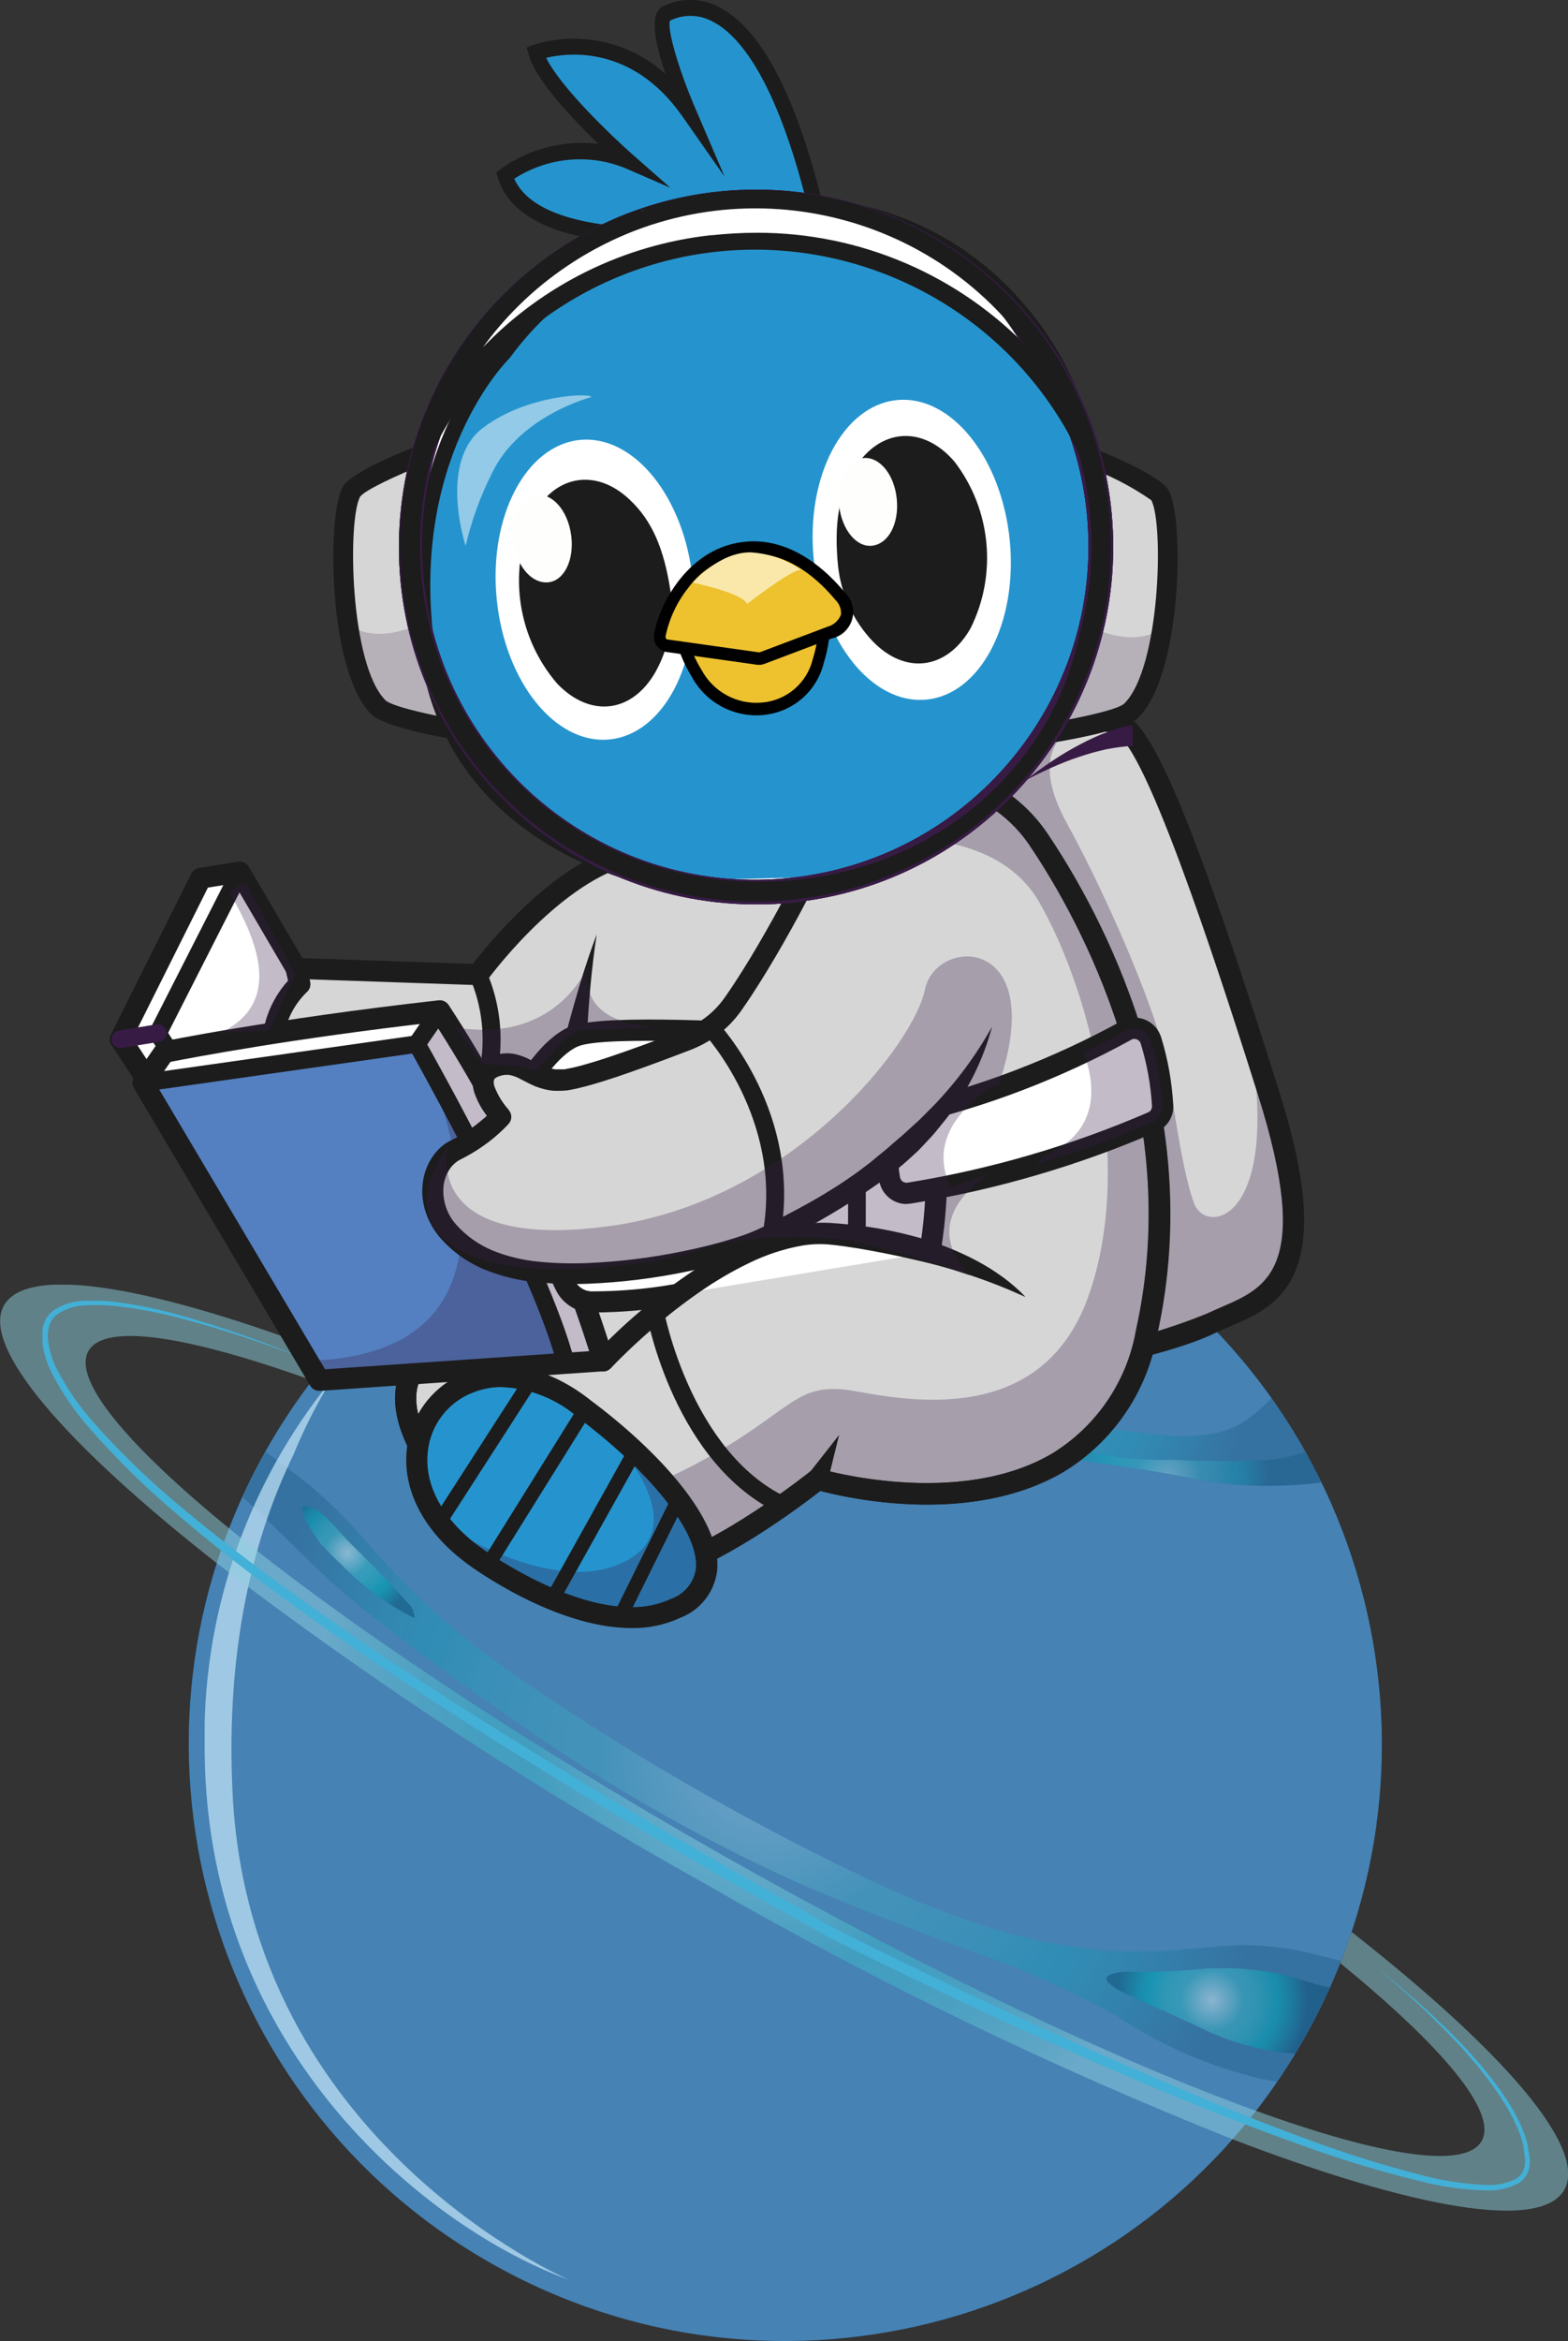 <?xml version="1.0" encoding="UTF-8"?>
<svg id="Capa_1" data-name="Capa 1" xmlns="http://www.w3.org/2000/svg" xmlns:xlink="http://www.w3.org/1999/xlink" viewBox="0 0 105.5 157.41">
  <rect x="0" y="0" width="105.5" height="157.41" fill="#333333" stroke="none"/>
  <defs>
    <style>
      .cls-1 {
        clip-path: url(#clippath);
      }

      .cls-2 {
        fill: none;
      }

      .cls-2, .cls-3, .cls-4, .cls-5, .cls-6, .cls-7, .cls-8, .cls-9, .cls-10, .cls-11, .cls-12, .cls-13, .cls-14, .cls-15, .cls-16, .cls-17, .cls-18, .cls-19, .cls-20, .cls-21, .cls-22, .cls-23, .cls-24, .cls-25 {
        stroke-width: 0px;
      }

      .cls-26 {
        clip-path: url(#clippath-1);
      }

      .cls-27 {
        clip-path: url(#clippath-4);
      }

      .cls-28 {
        clip-path: url(#clippath-3);
      }

      .cls-29 {
        clip-path: url(#clippath-2);
      }

      .cls-30 {
        clip-path: url(#clippath-7);
      }

      .cls-31 {
        clip-path: url(#clippath-8);
      }

      .cls-32 {
        clip-path: url(#clippath-6);
      }

      .cls-33 {
        clip-path: url(#clippath-5);
      }

      .cls-34 {
        clip-path: url(#clippath-9);
      }

      .cls-35 {
        clip-path: url(#clippath-20);
      }

      .cls-36 {
        clip-path: url(#clippath-21);
      }

      .cls-37 {
        clip-path: url(#clippath-24);
      }

      .cls-38 {
        clip-path: url(#clippath-23);
      }

      .cls-39 {
        clip-path: url(#clippath-22);
      }

      .cls-40 {
        clip-path: url(#clippath-25);
      }

      .cls-41 {
        clip-path: url(#clippath-27);
      }

      .cls-42 {
        clip-path: url(#clippath-28);
      }

      .cls-43 {
        clip-path: url(#clippath-26);
      }

      .cls-44 {
        clip-path: url(#clippath-29);
      }

      .cls-45 {
        clip-path: url(#clippath-34);
      }

      .cls-46 {
        clip-path: url(#clippath-33);
      }

      .cls-47 {
        clip-path: url(#clippath-32);
      }

      .cls-48 {
        clip-path: url(#clippath-30);
      }

      .cls-49 {
        clip-path: url(#clippath-31);
      }

      .cls-50 {
        clip-path: url(#clippath-14);
      }

      .cls-51 {
        clip-path: url(#clippath-13);
      }

      .cls-52 {
        clip-path: url(#clippath-12);
      }

      .cls-53 {
        clip-path: url(#clippath-10);
      }

      .cls-54 {
        clip-path: url(#clippath-15);
      }

      .cls-55 {
        clip-path: url(#clippath-17);
      }

      .cls-56 {
        clip-path: url(#clippath-16);
      }

      .cls-57 {
        clip-path: url(#clippath-19);
      }

      .cls-58 {
        clip-path: url(#clippath-11);
      }

      .cls-59 {
        clip-path: url(#clippath-18);
      }

      .cls-3 {
        fill: url(#Degradado_sin_nombre_2);
      }

      .cls-4 {
        fill: url(#Degradado_sin_nombre_8);
      }

      .cls-5 {
        fill: url(#Degradado_sin_nombre_9);
      }

      .cls-60 {
        opacity: .2;
      }

      .cls-61 {
        opacity: .3;
      }

      .cls-62 {
        opacity: .5;
      }

      .cls-63 {
        opacity: .7;
      }

      .cls-7 {
        fill: url(#Degradado_sin_nombre_8-6);
      }

      .cls-8 {
        fill: url(#Degradado_sin_nombre_8-5);
      }

      .cls-9 {
        fill: url(#Degradado_sin_nombre_8-4);
      }

      .cls-10 {
        fill: url(#Degradado_sin_nombre_8-3);
      }

      .cls-11 {
        fill: url(#Degradado_sin_nombre_8-2);
      }

      .cls-12 {
        fill: url(#Degradado_sin_nombre_8-7);
      }

      .cls-13 {
        fill: #f9e8aa;
      }

      .cls-14 {
        fill: #4682b4;
      }

      .cls-15 {
        fill: #2594ce;
      }

      .cls-16 {
        fill: #5480c1;
      }

      .cls-17 {
        fill: #43b0d7;
      }

      .cls-18 {
        fill: #371b45;
      }

      .cls-19 {
        fill: #1c1c1c;
      }

      .cls-20 {
        fill: #c3e6f8;
      }

      .cls-21 {
        fill: #d7d8d8;
      }

      .cls-22 {
        fill: #d6d6d6;
      }

      .cls-23 {
        fill: #fff;
      }

      .cls-24 {
        fill: #eec12f;
      }

      .cls-25 {
        fill: #fefefc;
      }
    </style>
    <clipPath id="clippath">
      <rect class="cls-2" width="105.5" height="157.41"/>
    </clipPath>
    <clipPath id="clippath-1">
      <path class="cls-2" d="M17.92,97.49c-10.91,19.28-4.12,43.76,15.16,54.67,19.28,10.91,43.76,4.12,54.67-15.16,10.91-19.28,4.12-43.76-15.16-54.67-6.01-3.4-12.8-5.19-19.71-5.2-14.47-.01-27.83,7.77-34.96,20.36"/>
    </clipPath>
    <radialGradient id="Degradado_sin_nombre_2" data-name="Degradado sin nombre 2" cx="-244.18" cy="517.77" fx="-244.18" fy="517.77" r=".5" gradientTransform="translate(29883.93 63371.93) scale(122.17 -122.16)" gradientUnits="userSpaceOnUse">
      <stop offset="0" stop-color="#e3f3fc"/>
      <stop offset=".28" stop-color="#3db8c9"/>
      <stop offset=".36" stop-color="#36b1c5"/>
      <stop offset=".46" stop-color="#229eba"/>
      <stop offset=".58" stop-color="#0180aa"/>
      <stop offset=".6" stop-color="#017da8"/>
      <stop offset=".73" stop-color="#096792"/>
      <stop offset=".87" stop-color="#0d4d76"/>
      <stop offset="1" stop-color="#0d4d76"/>
    </radialGradient>
    <clipPath id="clippath-2">
      <rect class="cls-2" width="105.5" height="157.41"/>
    </clipPath>
    <clipPath id="clippath-3">
      <rect class="cls-2" x="34.14" y="79.09" width="54.77" height="20.84"/>
    </clipPath>
    <clipPath id="clippath-4">
      <path class="cls-2" d="M43.35,87.86c2.64,1.91,5.48,3.53,8.47,4.82,3.05,1.44,6.21,2.6,9.47,3.47,5.88,1.51,12,1.99,17.96,3.08,3.17.72,6.43.87,9.65.45-.96-1.98-2.08-3.88-3.36-5.67-.61.66-1.3,1.24-2.06,1.72-2.54,1.43-5.94.62-8.68.38-3.59-.19-7.17-.6-10.71-1.25-3.49-.83-6.84-2.19-9.91-4.05-1.76-1.03-13.95-7.56-13.73-11.71-2.18.71-4.3,1.6-6.33,2.67,3.54.73,6.51,4.02,9.21,6.1"/>
    </clipPath>
    <radialGradient id="Degradado_sin_nombre_8" data-name="Degradado sin nombre 8" cx="-245.38" cy="514.48" fx="-245.38" fy="514.48" r=".45" gradientTransform="translate(14315.13 29965.88) scale(58.09 -58.07)" gradientUnits="userSpaceOnUse">
      <stop offset="0" stop-color="#e3f3fc"/>
      <stop offset=".28" stop-color="#3db8c9"/>
      <stop offset=".36" stop-color="#35b6c7"/>
      <stop offset=".46" stop-color="#22b0c1"/>
      <stop offset=".58" stop-color="#00a7b9"/>
      <stop offset=".6" stop-color="#00a6b8"/>
      <stop offset=".68" stop-color="#0390a7"/>
      <stop offset=".84" stop-color="#0e577e"/>
      <stop offset=".87" stop-color="#0d4d76"/>
      <stop offset="1" stop-color="#0d4d76"/>
    </radialGradient>
    <clipPath id="clippath-5">
      <rect class="cls-2" x="34.14" y="80.72" width="12.63" height="9.39"/>
    </clipPath>
    <clipPath id="clippath-6">
      <path class="cls-2" d="M45.15,88.69c-1.96-1.85-3.35-4.24-5.58-5.8-1.08-.76-2.19-1.44-3.29-2.17-.72.33-1.45.67-2.15,1.04,3.54.73,6.51,4.02,9.21,6.1,1.09.83,2.23,1.58,3.42,2.25-.56-.46-1.1-.93-1.62-1.42"/>
    </clipPath>
    <radialGradient id="Degradado_sin_nombre_8-2" data-name="Degradado sin nombre 8" cx="-251.61" cy="497.39" fx="-251.61" fy="497.39" r=".48" gradientTransform="translate(3970.79 7853.72) scale(15.62 -15.62)" xlink:href="#Degradado_sin_nombre_8"/>
    <clipPath id="clippath-7">
      <rect class="cls-2" x="68.84" y="97.45" width="20.07" height="2.49"/>
    </clipPath>
    <clipPath id="clippath-8">
      <path class="cls-2" d="M87.83,97.63c-.89.31-1.83.49-2.77.54-2.08.1-4.17.09-6.25-.02-1.16.03-2.33-.02-3.48-.14-1.44-.32-2.91-.5-4.39-.56-.7.02-1.4.1-2.09.18,3.47.54,6.97.96,10.42,1.59,3.17.72,6.43.87,9.65.45-.34-.69-.7-1.37-1.08-2.04"/>
    </clipPath>
    <radialGradient id="Degradado_sin_nombre_8-3" data-name="Degradado sin nombre 8" cx="-250.15" cy="501.4" fx="-250.15" fy="501.4" r=".42" gradientTransform="translate(4793.65 9550.22) scale(18.85 -18.85)" xlink:href="#Degradado_sin_nombre_8"/>
    <clipPath id="clippath-9">
      <rect class="cls-2" x="34.42" y="85.5" width="10.35" height="6.89"/>
    </clipPath>
    <clipPath id="clippath-10">
      <path class="cls-2" d="M34.66,85.54c-.52-.25-.05.72.08.95.33.59.7,1.15,1.12,1.67.6.78,1.26,1.51,1.99,2.18,1.07.74,2.28,1.25,3.55,1.49,1.08.38,2.22.56,3.36.52-.19-.18-.39-.35-.59-.52-3.4-1.64-6.11-4.65-9.52-6.3"/>
    </clipPath>
    <radialGradient id="Degradado_sin_nombre_8-4" data-name="Degradado sin nombre 8" cx="-253.48" cy="492.26" fx="-253.48" fy="492.26" r=".48" gradientTransform="translate(3285.5 6392.81) scale(12.81 -12.81)" xlink:href="#Degradado_sin_nombre_8"/>
    <clipPath id="clippath-11">
      <rect class="cls-2" x="16.31" y="97.6" width="73.93" height="42.37"/>
    </clipPath>
    <clipPath id="clippath-12">
      <path class="cls-2" d="M24.15,107.97c3.18,2.54,6.46,4.93,9.8,7.24,6.21,4.46,12.85,8.28,19.82,11.43,3.76,1.63,7.59,3.06,11.42,4.51,3.47,1.17,6.82,2.66,10.02,4.45,2.98,1.98,6.29,3.4,9.78,4.21.32.06.63.11.95.16.64-.94,1.25-1.91,1.82-2.92.95-1.67,1.78-3.41,2.48-5.21-.48-.12-.97-.23-1.45-.35-1.84-.5-3.75-.74-5.66-.69-1.8.09-3.58.33-5.38.4-7.6.3-14.56-2.47-21.26-5.77-7.92-3.88-15.52-8.37-22.74-13.43-3.2-2.27-6.12-4.91-8.69-7.87-1.29-1.55-2.72-2.99-4.26-4.29-.96-.76-1.96-1.48-2.92-2.23-.57,1.01-1.08,2.03-1.55,3.06,2.67,2.38,5.02,5.05,7.84,7.3"/>
    </clipPath>
    <radialGradient id="Degradado_sin_nombre_8-5" data-name="Degradado sin nombre 8" cx="-244.65" cy="516.48" fx="-244.65" fy="516.48" r=".47" gradientTransform="translate(20891.98 44126.31) scale(85.18 -85.21)" xlink:href="#Degradado_sin_nombre_8"/>
    <clipPath id="clippath-13">
      <rect class="cls-2" x="20.32" y="101.26" width="7.59" height="7.56"/>
    </clipPath>
    <clipPath id="clippath-14">
      <path class="cls-2" d="M20.63,101.27c-1.01-.18.83,2.4.9,2.48.47.51.95,1,1.46,1.47,1.43,1.47,3.1,2.69,4.93,3.6-.04-.26-.12-.52-.23-.76-1.36-1.56-2.83-3.02-4.31-4.49-.7-.7-1.73-2.13-2.75-2.31"/>
    </clipPath>
    <radialGradient id="Degradado_sin_nombre_8-6" data-name="Degradado sin nombre 8" cx="-255.15" cy="487.67" fx="-255.15" fy="487.67" r=".5" gradientTransform="translate(2838.33 5483.32) scale(11.03 -11.03)" xlink:href="#Degradado_sin_nombre_8"/>
    <clipPath id="clippath-15">
      <rect class="cls-2" x="74.44" y="132.34" width="15.04" height="5.74"/>
    </clipPath>
    <clipPath id="clippath-16">
      <path class="cls-2" d="M80.91,132.39c-1.67.16-3.36.22-5.04.19-.35-.01-2.05.13-1.2.82.34.27.71.49,1.11.67,1.78.84,3.58,1.58,5.35,2.45,1.89.88,3.93,1.41,6.02,1.56.21-.34.41-.68.61-1.03.63-1.12,1.2-2.26,1.71-3.41-.92-.17-1.82-.54-2.74-.76-1.9-.47-3.87-.64-5.83-.5"/>
    </clipPath>
    <radialGradient id="Degradado_sin_nombre_8-7" data-name="Degradado sin nombre 8" cx="-251.15" cy="498.64" fx="-251.15" fy="498.64" r=".45" gradientTransform="translate(4226.15 8362.25) scale(16.5 -16.5)" xlink:href="#Degradado_sin_nombre_8"/>
    <clipPath id="clippath-17">
      <rect class="cls-2" x="13.77" y="92.87" width="24.53" height="60.43"/>
    </clipPath>
    <clipPath id="clippath-18">
      <rect class="cls-2" y="86.38" width="105.5" height="62.27"/>
    </clipPath>
    <clipPath id="clippath-19">
      <path class="cls-2" d="M90.93,129.93c-.23.7-.48,1.39-.75,2.07,6.91,5.65,10.6,10.04,9.51,11.96s-6.77,1.01-15.18-2.03c-9.4-3.39-22.2-9.44-35.86-17.17-13.7-7.76-25.5-15.66-33.23-21.99-6.89-5.63-10.56-10.01-9.47-11.93s6.71-1.02,15.06,1.98c.45-.59.91-1.16,1.39-1.72-12.09-4.62-20.55-6.11-22.13-3.33s4.09,9.31,14.32,17.34c10.45,7.98,21.46,15.21,32.95,21.61,11.37,6.55,23.2,12.27,35.39,17.12,12.19,4.67,20.74,6.2,22.32,3.4s-4.08-9.31-14.3-17.33"/>
    </clipPath>
    <radialGradient id="Degradado_sin_nombre_9" data-name="Degradado sin nombre 9" cx="-244.14" cy="517.87" fx="-244.14" fy="517.87" r=".47" gradientTransform="translate(30856.98 65450.37) scale(126.17 -126.16)" gradientUnits="userSpaceOnUse">
      <stop offset="0" stop-color="#e3f3fc"/>
      <stop offset=".28" stop-color="#3db8c9"/>
      <stop offset=".33" stop-color="#42baca"/>
      <stop offset=".4" stop-color="#57c0d0"/>
      <stop offset=".48" stop-color="#76c8d6"/>
      <stop offset=".52" stop-color="#8dd0dd"/>
      <stop offset="1" stop-color="#8dd0dd"/>
    </radialGradient>
    <clipPath id="clippath-20">
      <rect class="cls-2" x="2.86" y="87.46" width="100.1" height="59.83"/>
    </clipPath>
    <clipPath id="clippath-21">
      <rect class="cls-2" x="58.76" y="48.42" width="28.25" height="43.08"/>
    </clipPath>
    <clipPath id="clippath-22">
      <rect class="cls-2" x="36.09" y="52.09" width="41.92" height="53.69"/>
    </clipPath>
    <clipPath id="clippath-23">
      <rect class="cls-2" x="20.7" y="68.02" width="19.89" height="24.79"/>
    </clipPath>
    <clipPath id="clippath-24">
      <rect class="cls-2" x="29.57" y="94.93" width="17.97" height="13.83"/>
    </clipPath>
    <clipPath id="clippath-25">
      <rect class="cls-2" x="28.69" y="64.31" width="39.38" height="21.46"/>
    </clipPath>
    <clipPath id="clippath-26">
      <rect class="cls-2" x="69.74" y="69.14" width="8.49" height="9.12"/>
    </clipPath>
    <clipPath id="clippath-27">
      <rect class="cls-2" x="14.79" y="59.43" width="5.08" height="10.04"/>
    </clipPath>
    <clipPath id="clippath-28">
      <rect class="cls-2" x="30.64" y="64.66" width="14" height="7.34"/>
    </clipPath>
    <clipPath id="clippath-29">
      <rect class="cls-2" x="55.57" y="43.7" width="3.11" height="3.63"/>
    </clipPath>
    <clipPath id="clippath-30">
      <rect class="cls-2" x="67.47" y="39.86" width="10.72" height="9.88"/>
    </clipPath>
    <clipPath id="clippath-31">
      <rect class="cls-2" x="23.43" y="39.69" width="10.65" height="9.9"/>
    </clipPath>
    <clipPath id="clippath-32">
      <rect class="cls-2" x="61.21" y="37.07" width="3.36" height="4.06"/>
    </clipPath>
    <clipPath id="clippath-33">
      <rect class="cls-2" x="33.57" y="21.4" width="18.99" height="23.33"/>
    </clipPath>
    <clipPath id="clippath-34">
      <rect class="cls-2" x="30.76" y="26.58" width="9.02" height="10.13"/>
    </clipPath>
  </defs>
  <g class="cls-1">
    <g id="Grupo_1568" data-name="Grupo 1568">
      <g id="Grupo_1477" data-name="Grupo 1477">
        <g class="cls-26">
          <g id="Grupo_1476" data-name="Grupo 1476">
            <rect id="Rectángulo_582" data-name="Rectángulo 582" class="cls-3" x="-7.16" y="59.05" width="120.01" height="122.16" transform="translate(-77.73 106.88) rotate(-60.46)"/>
          </g>
        </g>
      </g>
      <g id="Grupo_1567" data-name="Grupo 1567">
        <g class="cls-29">
          <g id="Grupo_1566" data-name="Grupo 1566">
            <path id="Trazado_1284" data-name="Trazado 1284" class="cls-14" d="M87.76,137.05c-10.92,19.29-35.42,26.06-54.7,15.14-19.29-10.92-26.06-35.42-15.14-54.7,10.92-19.29,35.42-26.06,54.7-15.14,0,0,0,0,0,0,19.28,10.93,26.06,35.41,15.14,54.7"/>
            <g id="Grupo_1482" data-name="Grupo 1482" class="cls-61">
              <g id="Grupo_1481" data-name="Grupo 1481">
                <g class="cls-28">
                  <g id="Grupo_1480" data-name="Grupo 1480">
                    <g id="Grupo_1479" data-name="Grupo 1479">
                      <g class="cls-27">
                        <g id="Grupo_1478" data-name="Grupo 1478">
                          <rect id="Rectángulo_583" data-name="Rectángulo 583" class="cls-4" x="38.83" y="60.62" width="45.38" height="58.07" transform="translate(-46.81 99) rotate(-60.47)"/>
                        </g>
                      </g>
                    </g>
                  </g>
                </g>
              </g>
            </g>
            <g id="Grupo_1487" data-name="Grupo 1487" class="cls-61">
              <g id="Grupo_1486" data-name="Grupo 1486">
                <g class="cls-33">
                  <g id="Grupo_1485" data-name="Grupo 1485">
                    <g id="Grupo_1484" data-name="Grupo 1484">
                      <g class="cls-32">
                        <g id="Grupo_1483" data-name="Grupo 1483">
                          <rect id="Rectángulo_585" data-name="Rectángulo 585" class="cls-11" x="33.25" y="77.61" width="14.4" height="15.62" transform="translate(-53.81 78.51) rotate(-60.47)"/>
                        </g>
                      </g>
                    </g>
                  </g>
                </g>
              </g>
            </g>
            <g id="Grupo_1492" data-name="Grupo 1492" class="cls-61">
              <g id="Grupo_1491" data-name="Grupo 1491">
                <g class="cls-30">
                  <g id="Grupo_1490" data-name="Grupo 1490">
                    <g id="Grupo_1489" data-name="Grupo 1489">
                      <g class="cls-31">
                        <g id="Grupo_1488" data-name="Grupo 1488">
                          <rect id="Rectángulo_587" data-name="Rectángulo 587" class="cls-10" x="72.7" y="89.39" width="12.34" height="18.85" transform="translate(-45.98 118.74) rotate(-60.47)"/>
                        </g>
                      </g>
                    </g>
                  </g>
                </g>
              </g>
            </g>
            <g id="Grupo_1497" data-name="Grupo 1497" class="cls-62">
              <g id="Grupo_1496" data-name="Grupo 1496">
                <g class="cls-34">
                  <g id="Grupo_1495" data-name="Grupo 1495">
                    <g id="Grupo_1494" data-name="Grupo 1494">
                      <g class="cls-53">
                        <g id="Grupo_1493" data-name="Grupo 1493">
                          <rect id="Rectángulo_589" data-name="Rectángulo 589" class="cls-9" x="33.7" y="82.49" width="11.52" height="12.81" transform="translate(-57.33 79.41) rotate(-60.47)"/>
                        </g>
                      </g>
                    </g>
                  </g>
                </g>
              </g>
            </g>
            <g id="Grupo_1502" data-name="Grupo 1502" class="cls-61">
              <g id="Grupo_1501" data-name="Grupo 1501">
                <g class="cls-58">
                  <g id="Grupo_1500" data-name="Grupo 1500">
                    <g id="Grupo_1499" data-name="Grupo 1499">
                      <g class="cls-52">
                        <g id="Grupo_1498" data-name="Grupo 1498">
                          <rect id="Rectángulo_591" data-name="Rectángulo 591" class="cls-8" x="16.62" y="76.19" width="73.3" height="85.21" transform="translate(-76.35 106.57) rotate(-60.46)"/>
                        </g>
                      </g>
                    </g>
                  </g>
                </g>
              </g>
            </g>
            <g id="Grupo_1507" data-name="Grupo 1507" class="cls-62">
              <g id="Grupo_1506" data-name="Grupo 1506">
                <g class="cls-51">
                  <g id="Grupo_1505" data-name="Grupo 1505">
                    <g id="Grupo_1504" data-name="Grupo 1504">
                      <g class="cls-50">
                        <g id="Grupo_1503" data-name="Grupo 1503">
                          <rect id="Rectángulo_593" data-name="Rectángulo 593" class="cls-7" x="18.36" y="99.44" width="10.81" height="11.03" transform="translate(-79.27 73.89) rotate(-60.46)"/>
                        </g>
                      </g>
                    </g>
                  </g>
                </g>
              </g>
            </g>
            <g id="Grupo_1512" data-name="Grupo 1512" class="cls-62">
              <g id="Grupo_1511" data-name="Grupo 1511">
                <g class="cls-54">
                  <g id="Grupo_1510" data-name="Grupo 1510">
                    <g id="Grupo_1509" data-name="Grupo 1509">
                      <g class="cls-56">
                        <g id="Grupo_1508" data-name="Grupo 1508">
                          <rect id="Rectángulo_595" data-name="Rectángulo 595" class="cls-12" x="75.25" y="126.91" width="12.8" height="16.5" transform="translate(-76.19 139.58) rotate(-60.47)"/>
                        </g>
                      </g>
                    </g>
                  </g>
                </g>
              </g>
            </g>
            <g id="Grupo_1515" data-name="Grupo 1515" class="cls-63">
              <g id="Grupo_1514" data-name="Grupo 1514">
                <g class="cls-55">
                  <g id="Grupo_1513" data-name="Grupo 1513">
                    <path id="Trazado_1292" data-name="Trazado 1292" class="cls-20" d="M15.65,120.58c-.5-10.14,1.57-17.57,4.09-22.76,0-.02.01-.03.02-.05.7-1.69,1.53-3.33,2.48-4.9-5.71,7.05-8.72,15.91-8.47,24.98.2,20.37,15.39,32.16,24.53,35.45,0,0-21.5-9.18-22.65-32.72"/>
                  </g>
                </g>
              </g>
            </g>
            <g id="Grupo_1520" data-name="Grupo 1520" class="cls-62">
              <g id="Grupo_1519" data-name="Grupo 1519">
                <g class="cls-59">
                  <g id="Grupo_1518" data-name="Grupo 1518">
                    <g id="Grupo_1517" data-name="Grupo 1517">
                      <g class="cls-57">
                        <g id="Grupo_1516" data-name="Grupo 1516">
                          <rect id="Rectángulo_598" data-name="Rectángulo 598" class="cls-5" x="-2.2" y="54.45" width="109.91" height="126.16" transform="translate(-75.51 105.5) rotate(-60.47)"/>
                        </g>
                      </g>
                    </g>
                  </g>
                </g>
              </g>
            </g>
            <g id="Grupo_1523" data-name="Grupo 1523">
              <g id="Grupo_1522" data-name="Grupo 1522">
                <g class="cls-35">
                  <g id="Grupo_1521" data-name="Grupo 1521">
                    <path id="Trazado_1294" data-name="Trazado 1294" class="cls-17" d="M20.35,91.32c-2.68-1.05-5.42-1.95-8.21-2.68-1.39-.37-2.8-.64-4.23-.81-.71-.08-1.42-.1-2.13-.06-.69.01-1.37.23-1.94.61-.26.2-.45.48-.54.8-.04.16-.07.33-.08.5,0,.17,0,.33.02.5.09.69.31,1.37.64,1.98.67,1.26,1.48,2.44,2.43,3.5,1.91,2.15,3.99,4.13,6.21,5.95,2.21,1.84,4.5,3.58,6.83,5.27s4.7,3.32,7.1,4.92,4.82,3.15,7.26,4.67,4.9,3.03,7.38,4.5,4.96,2.93,7.46,4.36,5,2.86,7.51,4.28c2.53,1.3,5.15,2.56,7.74,3.8s5.21,2.45,7.84,3.64c2.63,1.19,5.27,2.33,7.92,3.46s5.32,2.2,8.02,3.19c2.69,1.02,5.43,1.88,8.22,2.59,1.38.36,2.8.57,4.22.62.69.04,1.37-.1,1.99-.41.27-.17.47-.44.55-.75.07-.33.07-.67-.01-.99v-.04c-.02-.32-.08-.64-.19-.94-.05-.16-.1-.32-.17-.47-.06-.16-.12-.31-.2-.46l-.21-.45-.24-.44c-.15-.3-.35-.58-.52-.86s-.38-.56-.57-.83-.4-.54-.61-.81-.41-.54-.64-.79l-.66-.77c-.22-.25-.46-.5-.69-.74s-.46-.5-.7-.73c-.49-.47-.95-.96-1.45-1.42l-.75-.69c-.25-.23-.49-.46-.76-.68l-1.54-1.33,1.57,1.29c.26.21.51.44.77.66l.76.67c.51.44.99.93,1.49,1.39.25.23.48.48.72.72s.48.48.71.73l.68.76c.23.25.44.52.65.78s.43.53.63.8.41.54.59.83.38.57.54.87l.25.45.23.46c.08.15.15.31.21.47.07.16.13.32.18.48.12.34.2.69.22,1.04v-.04c.1.38.11.77.03,1.15-.1.4-.34.74-.68.96-.67.36-1.42.53-2.18.5-1.46-.03-2.91-.23-4.32-.58-2.81-.68-5.58-1.52-8.3-2.52-5.44-1.94-10.77-4.18-16.04-6.54-2.63-1.18-5.26-2.38-7.86-3.62-2.61-1.24-5.2-2.47-7.8-3.79-2.52-1.41-5.04-2.82-7.54-4.26s-4.99-2.9-7.46-4.39-4.93-2.99-7.38-4.53-4.86-3.11-7.26-4.71-4.77-3.26-7.1-4.96-4.61-3.49-6.81-5.37c-2.23-1.85-4.3-3.88-6.21-6.07-.96-1.1-1.78-2.31-2.45-3.61-.34-.66-.56-1.38-.65-2.12-.02-.19-.02-.38-.01-.57l.03-.28c.02-.1.04-.19.07-.29.11-.38.35-.72.67-.96.63-.42,1.37-.64,2.13-.65.73-.03,1.46,0,2.18.1,1.43.19,2.85.49,4.25.89,2.78.78,5.51,1.74,8.17,2.86"/>
                  </g>
                </g>
              </g>
            </g>
            <path id="Trazado_1295" data-name="Trazado 1295" class="cls-22" d="M81.53,88.96c-3.25,1.58-9.27,2.54-9.27,2.54l-9.28-30.41-4.21-6.98,5.5-4.64c2.97-.59,5.98-.94,9-1.04h0c.8-.05,1.59.1,2.32.43,1.8,1.15,4.92,9.54,8.73,21.43.33,1.03.67,2.09,1.01,3.17,4.28,13.54-.55,13.94-3.8,15.52"/>
            <g id="Grupo_1526" data-name="Grupo 1526" class="cls-61">
              <g id="Grupo_1525" data-name="Grupo 1525">
                <g class="cls-36">
                  <g id="Grupo_1524" data-name="Grupo 1524">
                    <path id="Trazado_1296" data-name="Trazado 1296" class="cls-18" d="M81.53,88.96c-3.25,1.58-9.27,2.54-9.27,2.54l-9.28-30.41-4.21-6.98,5.5-4.64c2.97-.59,5.98-.94,9-1.04-.25.05-4.65,1.13-1.53,6.84,3.21,5.88,6.3,13.43,6.77,16.31s1.07,7.33,1.84,9.35,5.29,1.31,4.04-9.09c-.06-.52-.08-1.04-.06-1.56.33,1.03.67,2.09,1.01,3.17,4.28,13.54-.55,13.94-3.8,15.52"/>
                  </g>
                </g>
              </g>
            </g>
            <path id="Trazado_1297" data-name="Trazado 1297" class="cls-19" d="M72.26,92.21c-.31,0-.59-.2-.68-.5l-9.26-30.33-4.17-6.9c-.21-.33-.12-.77.21-.99s.77-.12.99.21c0,.01.02.03.02.04l4.21,6.98c.03.05.05.1.07.16l9.1,29.81c2.9-.47,5.74-1.26,8.46-2.37.34-.16.69-.31,1.03-.46,2.98-1.29,6.07-2.61,2.41-14.21-1.78-5.63-7.19-22.77-9.44-24.21-1.19-.75-7.03-.03-10.8.72-.39.08-.76-.17-.84-.56s.17-.76.56-.84h0c1.61-.32,9.75-1.85,11.85-.52,1.91,1.22,4.82,8.45,10.04,24.98,1.8,5.68,2.18,9.52,1.2,12.08-.9,2.36-2.76,3.16-4.4,3.86-.34.15-.66.29-.97.43-3.31,1.61-9.22,2.56-9.47,2.6-.04,0-.07,0-.11,0"/>
            <path id="Trazado_1298" data-name="Trazado 1298" class="cls-23" d="M19.93,65.12l-3.8-6.47-2.61.42-5.41,10.81,4.46,6.77,5.76-1.13,3.15-8.67"/>
            <path id="Trazado_1299" data-name="Trazado 1299" class="cls-19" d="M12.56,77.36c-.24,0-.47-.12-.6-.32l-4.46-6.77c-.14-.21-.16-.48-.04-.71l5.41-10.81c.1-.21.3-.35.53-.39l2.61-.42c.29-.05.58.09.73.34l3.8,6.47c.21.33.11.77-.23.98-.33.21-.77.11-.98-.23,0-.01-.01-.02-.02-.04l-3.55-6.06-1.77.28-5.06,10.12,3.97,6.03,4.89-.96,3.02-8.29c.14-.37.55-.55.92-.41.36.14.54.53.42.9l-3.15,8.67c-.09.23-.29.41-.53.46l-5.76,1.13s-.09.01-.14.01"/>
            <path id="Trazado_1300" data-name="Trazado 1300" class="cls-22" d="M77.13,89.59c-3.45,15.44-22.12,9.86-22.12,9.86,0,0-6.35,5.11-10.87,6.22-1.41.34-3.4-.21-5.48-1.14-3.38-1.65-6.59-3.63-9.57-5.91,0,0-2.75-3.5-1.45-6.24l-9.32-21.56s-.18-3.03,1.84-4.63l-.24-1.07,12.24.42s4.74-6.53,9.85-8.02c2.48-.72,7.32-2.03,11.62-3.17,4.55-1.21,8.52-2.26,8.52-2.26,3.16.17,6.05,1.84,7.78,4.48,3.03,4.51,10.63,17.58,7.19,33.03"/>
            <g id="Grupo_1529" data-name="Grupo 1529" class="cls-61">
              <g id="Grupo_1528" data-name="Grupo 1528">
                <g class="cls-39">
                  <g id="Grupo_1527" data-name="Grupo 1527">
                    <path id="Trazado_1301" data-name="Trazado 1301" class="cls-18" d="M77.13,89.59c-3.45,15.44-22.12,9.86-22.12,9.86,0,0-6.35,5.11-10.87,6.22-1.41.34-3.4-.21-5.48-1.14-.92-1.06-1.78-2.17-2.58-3.32,0,0,4.2.73,10.83-2.82s6.5-5.62,10.75-4.83,12.54,1.98,15.55-6.34.47-19.96-3.27-26.53-15.29-3.8-15.29-3.8l-1.01-2.54c4.55-1.21,8.52-2.26,8.52-2.26,3.16.17,6.05,1.84,7.78,4.48,3.03,4.51,10.63,17.58,7.19,33.03"/>
                  </g>
                </g>
              </g>
            </g>
            <path id="Trazado_1302" data-name="Trazado 1302" class="cls-19" d="M43.23,106.49c-4.99,0-13.55-6.5-14.58-7.3-.05-.04-.09-.08-.12-.12-.12-.15-2.82-3.64-1.66-6.68l-9.2-21.28c-.03-.08-.05-.16-.06-.24-.08-1.81.55-3.58,1.77-4.93l-.15-.66c-.09-.38.16-.77.54-.85.06-.01.12-.02.18-.02l11.87.4c1.03-1.35,5.3-6.61,10-7.98,5.07-1.47,20.01-5.4,20.16-5.44.06-.01.12-.02.18-.02,3.4.16,6.52,1.95,8.38,4.8,3.34,4.97,10.72,18.19,7.29,33.58-.68,3.84-2.98,7.2-6.31,9.22-6.21,3.64-14.5,1.76-16.35,1.27-1.32,1.03-6.74,5.12-10.85,6.13-.36.08-.72.12-1.08.12M29.6,98.12c2.92,2.25,10.98,7.7,14.37,6.86,4.31-1.06,10.53-6.03,10.59-6.08.18-.15.43-.19.65-.13.09.03,9.24,2.69,15.58-1.04,2.98-1.83,5.04-4.85,5.64-8.3,3.31-14.85-3.85-27.66-7.08-32.47-1.58-2.43-4.21-3.97-7.1-4.16-1.29.34-15.19,4-20.03,5.4s-9.43,7.69-9.47,7.75c-.14.19-.36.3-.6.29l-11.32-.39.04.17c.06.27-.04.54-.25.71-1.05,1.03-1.63,2.45-1.58,3.92l9.26,21.44c.08.19.08.4-.01.59-1.01,2.12.97,4.96,1.32,5.43"/>
            <path id="Trazado_1303" data-name="Trazado 1303" class="cls-16" d="M40.58,91.5l-2.51.17-10.43.72-6.17.43-.78-1.32-11.08-18.69,1.43-2.06s7.29-1.51,18.54-2.77c0,.02.02.03.03.05,4.74,7.27,8.44,15.17,10.98,23.47"/>
            <path id="Trazado_1304" data-name="Trazado 1304" class="cls-23" d="M40.58,91.5l-2.51.17c-1.8-6.95-10.03-21.48-10.03-21.48l-18.43,2.61,1.43-2.06s7.29-1.51,18.54-2.77c4.76,7.28,8.46,15.2,11.01,23.52"/>
            <g id="Grupo_1532" data-name="Grupo 1532" class="cls-61">
              <g id="Grupo_1531" data-name="Grupo 1531">
                <g class="cls-38">
                  <g id="Grupo_1530" data-name="Grupo 1530">
                    <path id="Trazado_1305" data-name="Trazado 1305" class="cls-18" d="M40.58,91.5l-2.51.17-10.43.72-6.17.43-.78-1.32c10.92-.31,12.52-7.81,8.11-19.93l-.5-1.38,1.3-2.17c4.74,7.27,8.44,15.17,10.98,23.47"/>
                  </g>
                </g>
              </g>
            </g>
            <path id="Trazado_1306" data-name="Trazado 1306" class="cls-19" d="M38.07,92.26c-.27,0-.51-.18-.57-.44-1.6-6.2-8.51-18.72-9.77-20.98l-18.02,2.56c-.32.05-.63-.17-.68-.49-.05-.32.17-.63.49-.68,0,0,.01,0,.02,0l18.43-2.61c.24-.03.48.09.6.3.34.6,8.29,14.67,10.09,21.62.08.32-.11.64-.43.72-.05.01-.1.02-.15.02"/>
            <path id="Trazado_1307" data-name="Trazado 1307" class="cls-19" d="M28.04,70.78c-.33,0-.59-.27-.59-.59,0-.12.04-.24.11-.34l1.53-2.22c.19-.27.56-.34.83-.15.27.19.34.56.15.83l-1.53,2.22c-.11.16-.29.26-.49.26"/>
            <path id="Trazado_1308" data-name="Trazado 1308" class="cls-19" d="M21.48,93.52c-.25,0-.48-.13-.61-.35l-11.86-20.01c-.14-.24-.13-.54.03-.77l1.43-2.06c.1-.15.26-.26.44-.29.07-.02,7.45-1.53,18.6-2.78.27-.03.53.09.68.32,4.79,7.34,8.52,15.32,11.09,23.7.11.38-.1.77-.48.89-.05.02-.1.03-.16.03l-19.11,1.32h-.05M10.46,72.83l11.41,19.24,17.77-1.22c-2.48-7.8-5.99-15.24-10.42-22.11-9.63,1.1-16.34,2.38-17.75,2.66l-1,1.44Z"/>
            <path id="Trazado_1309" data-name="Trazado 1309" class="cls-23" d="M62.57,84.21c.5-2.97.58-6,.23-8.99-.51-5.66-3.77-5.27-7.79-5.51s-14.51-.87-16.45,0-3.52,3.96-3.52,3.96c.25,3.72.97,7.39,2.13,10.93l.87,1.81c.33.69,1.03,1.13,1.8,1.13,1.95,0,3.89-.18,5.81-.52"/>
            <path id="Trazado_1310" data-name="Trazado 1310" class="cls-19" d="M39.83,88.26c-1.04,0-1.99-.6-2.44-1.54l-.87-1.81s-.02-.05-.03-.07c-1.19-3.6-1.92-7.34-2.17-11.13,0-.13.02-.25.08-.36.07-.14,1.72-3.32,3.87-4.29,1.83-.82,9.42-.5,16.61-.07h.17c.35.03.69.05,1.02.06,3.56.17,6.91.32,7.44,6.11.36,3.07.27,6.17-.25,9.21l-1.39-.31.7.16-.7-.16c.48-2.9.55-5.85.22-8.77-.41-4.55-2.55-4.65-6.08-4.81-.34-.02-.68-.03-1.04-.05h-.17c-3.51-.22-14.19-.85-15.94-.06-1.31.59-2.6,2.56-3.09,3.47.26,3.57.96,7.1,2.06,10.5l.85,1.77c.21.44.66.72,1.15.72h0c1.9,0,3.81-.17,5.68-.51l.26,1.4c-1.96.35-3.94.53-5.93.53h0Z"/>
            <path id="Trazado_1311" data-name="Trazado 1311" class="cls-19" d="M40.06,91.01c.94-.98,1.92-1.92,2.96-2.8,1.03-.89,2.1-1.72,3.22-2.49,1.12-.78,2.31-1.47,3.54-2.07,1.26-.62,2.6-1.06,3.97-1.3.71-.12,1.44-.16,2.16-.12.69.05,1.36.11,2.04.2,1.35.17,2.68.45,3.99.82,1.31.38,2.58.89,3.79,1.53.6.32,1.18.68,1.74,1.09.55.4,1.07.85,1.53,1.34-2.39-1.09-4.88-1.93-7.44-2.5-1.27-.3-2.54-.55-3.83-.77-.64-.1-1.29-.2-1.93-.26-.61-.05-1.22-.03-1.82.07-1.24.22-2.45.62-3.59,1.18-1.16.56-2.28,1.22-3.34,1.96-1.07.74-2.11,1.55-3.09,2.4-.99.85-1.94,1.74-2.84,2.68h-.01c-.26.31-.71.33-1.01.07-.29-.26-.32-.71-.06-1.01.01-.01.02-.02.03-.03h0Z"/>
            <path id="Trazado_1312" data-name="Trazado 1312" class="cls-19" d="M43.23,106.49c-4.99,0-13.55-6.5-14.58-7.3-.05-.04-.09-.08-.12-.12-.12-.16-3-3.88-1.53-6.98.17-.36.59-.51.95-.34.36.17.51.59.34.95-1.01,2.12.97,4.96,1.32,5.43,2.92,2.25,10.98,7.7,14.37,6.86,4.31-1.06,10.53-6.03,10.59-6.08.18-.15.43-.2.65-.13.09.03,9.24,2.69,15.59-1.04,2.98-1.83,5.04-4.85,5.64-8.3,3.31-14.85-3.85-27.66-7.08-32.47-1.6-2.45-4.27-3.99-7.18-4.17h0c-.39,0-.71-.32-.71-.71s.32-.71.71-.71c3.4.16,6.52,1.95,8.38,4.8,3.34,4.97,10.72,18.19,7.29,33.58-.68,3.84-2.98,7.2-6.31,9.22-6.21,3.64-14.5,1.76-16.35,1.27-1.32,1.03-6.74,5.12-10.85,6.13-.36.08-.72.12-1.08.12"/>
            <path id="Trazado_1313" data-name="Trazado 1313" class="cls-23" d="M78.23,74.33c.03.47-.24.91-.67,1.1-2.53,1.14-5.15,2.08-7.82,2.82-2.81.8-5.66,1.46-8.54,1.96-.61.11-1.19-.28-1.33-.88-.23-1.18-.17-2.39.18-3.54.11-.42.45-.74.87-.84,4.13-.95,8.15-2.36,11.97-4.2.94-.45,1.91-.94,2.89-1.48.55-.31,1.25-.11,1.56.44.04.07.07.14.09.21.44,1.43.71,2.9.79,4.39"/>
            <path id="Trazado_1314" data-name="Trazado 1314" class="cls-19" d="M61,80.96c-.87,0-1.63-.61-1.82-1.46-.25-1.29-.19-2.62.18-3.88.18-.68.72-1.2,1.41-1.35,5.12-1.19,10.06-3.08,14.67-5.61.49-.27,1.08-.31,1.6-.1.52.21.91.64,1.08,1.17.46,1.48.73,3.01.82,4.56.05.76-.38,1.47-1.08,1.79-5.29,2.3-10.85,3.92-16.54,4.84-.11.02-.22.03-.33.03M76.34,69.85c-.08,0-.15.02-.22.06-4.73,2.6-9.8,4.54-15.06,5.75-.16.04-.29.16-.33.32-.31,1.04-.37,2.14-.17,3.2.05.23.28.38.51.34,5.57-.9,11.01-2.49,16.19-4.73.16-.07.26-.24.25-.41-.08-1.43-.34-2.85-.76-4.22-.04-.12-.13-.22-.25-.27-.05-.02-.11-.03-.17-.03M60.91,74.97h0Z"/>
            <path id="Trazado_1315" data-name="Trazado 1315" class="cls-22" d="M55.01,57.52c-1.66,3.46-3.56,6.81-5.69,10-.77,1.09-1.84,1.92-3.08,2.4-2.65,1.11-5.38,2.01-8.17,2.69-2.34.3-2.93-1.66-4.83-.89s.45,3.36.45,3.36c-.89.93-1.93,1.69-3.09,2.26-1.9.92-2.76,5.08,2.17,7.34s15.8,0,18.83-1.54,11.72-5.56,15.13-14.12"/>
            <path id="Trazado_1316" data-name="Trazado 1316" class="cls-19" d="M55.65,57.82c-1.22,2.52-2.53,4.97-3.98,7.36-.36.6-.74,1.19-1.12,1.78-.19.29-.39.58-.59.87-.64.95-1.5,1.74-2.51,2.3-.33.18-.68.35-1.03.48l-.97.37c-1.3.49-2.6.97-3.93,1.42-.66.22-1.33.43-2.02.62-.35.09-.7.18-1.07.25l-.29.05-.31.02c-.21.01-.42.01-.62,0-.41-.04-.82-.15-1.2-.3-.37-.15-.69-.34-.98-.48-.23-.13-.49-.23-.75-.28-.23-.03-.46,0-.68.08-.25.08-.34.18-.36.24-.04.17-.02.35.05.51.22.55.53,1.06.93,1.5v.02c.25.27.24.67,0,.94h0c-.21.23-.43.44-.66.65-.22.2-.45.39-.69.57-.47.36-.98.69-1.5.97-.13.07-.27.14-.4.21-.08.04-.1.05-.14.08-.04.02-.08.05-.12.08-.16.12-.31.27-.42.43-.25.36-.41.78-.45,1.22-.08.94.23,1.87.86,2.57.68.76,1.52,1.35,2.46,1.74.97.39,2,.64,3.04.74,1.08.11,2.17.14,3.26.1,2.2-.09,4.39-.36,6.55-.81,1.08-.22,2.15-.48,3.19-.8.52-.16,1.04-.33,1.52-.54.12-.05.24-.1.36-.16s.23-.11.36-.17l.75-.38c.99-.51,1.97-1.02,2.92-1.58.24-.14.47-.28.71-.43s.47-.29.7-.44c.45-.31.92-.61,1.35-.94l.66-.5c.22-.17.42-.35.63-.52s.43-.34.63-.52.41-.36.62-.54c.42-.34.81-.73,1.22-1.09.21-.18.4-.38.59-.57l.58-.58c1.54-1.6,2.87-3.39,3.95-5.33-.59,2.22-1.62,4.3-3.02,6.11l-.54.67c-.18.22-.36.45-.56.66s-.39.42-.59.63c-.1.1-.2.21-.3.31l-.32.29c-.42.4-.86.77-1.31,1.12-.23.18-.45.35-.68.52l-.7.49c-1.87,1.3-3.84,2.46-5.88,3.47l-.75.38c-.12.06-.26.13-.4.2s-.28.12-.41.18c-.55.23-1.1.41-1.65.58-1.1.34-2.21.61-3.33.84-2.24.47-4.51.75-6.79.84-1.15.04-2.31,0-3.46-.11-1.19-.11-2.36-.4-3.47-.85-1.14-.48-2.16-1.2-2.97-2.13-.42-.49-.75-1.06-.96-1.67-.11-.31-.18-.64-.22-.97-.04-.33-.04-.67,0-1,.07-.68.32-1.33.71-1.89.21-.29.46-.55.75-.76.08-.05.15-.1.23-.15l.23-.12c.11-.06.23-.11.35-.18.46-.25.9-.54,1.32-.86.21-.16.41-.33.61-.5.19-.17.4-.36.54-.53h0v.95c-.25-.29-.49-.6-.7-.92-.22-.34-.4-.7-.54-1.09-.08-.22-.12-.45-.14-.69-.02-.28.03-.57.14-.83.12-.27.31-.51.55-.69.1-.08.22-.14.33-.2l.17-.08.16-.05c.43-.16.9-.22,1.36-.15.42.07.82.22,1.19.42.33.17.61.32.88.43.26.1.53.17.8.2.14,0,.27,0,.41,0h.21s.22-.05.22-.05c.3-.05.62-.13.95-.22.64-.18,1.29-.38,1.94-.6,1.3-.44,2.59-.91,3.87-1.4l.96-.37c.29-.11.58-.24.85-.4.82-.46,1.51-1.1,2.03-1.87.19-.28.39-.56.57-.84.37-.57.74-1.15,1.09-1.73,1.41-2.34,2.72-4.77,3.91-7.23h0c.17-.37.59-.52.95-.36s.51.59.35.95c0,0,0,.01,0,.02h0Z"/>
            <path id="Trazado_1317" data-name="Trazado 1317" class="cls-19" d="M51.92,83.55s-.07,0-.11-.01c-.32-.06-.54-.37-.48-.69,0,0,0,0,0,0,1.36-7.6-3.92-13.31-3.97-13.37-.23-.24-.21-.61.03-.84s.61-.21.84.03c.23.25,5.75,6.21,4.28,14.4-.05.28-.3.49-.58.49"/>
            <path id="Trazado_1318" data-name="Trazado 1318" class="cls-15" d="M39.35,94.76c-8.38-6.75-16.28,3.44-7.42,9.86,0,0,8.2,6.06,13.54,3.5s-.71-9.33-6.12-13.36"/>
            <g id="Grupo_1535" data-name="Grupo 1535" class="cls-61">
              <g id="Grupo_1534" data-name="Grupo 1534">
                <g class="cls-37">
                  <g id="Grupo_1533" data-name="Grupo 1533">
                    <path id="Trazado_1319" data-name="Trazado 1319" class="cls-18" d="M45.47,108.13c-5.35,2.55-13.54-3.5-13.54-3.5-.89-.63-1.68-1.39-2.35-2.26,2.48,1.56,8.24,4.65,12.33,2.69s1.51-6.36-2.34-10.14c5.35,4.06,11.17,10.68,5.9,13.2"/>
                  </g>
                </g>
              </g>
            </g>
            <path id="Trazado_1320" data-name="Trazado 1320" class="cls-19" d="M42.48,109.47c-5.12,0-10.69-4.06-10.97-4.27-2.96-2.15-4.47-5-4.13-7.82.28-2.26,1.76-4.2,3.87-5.06,2.62-1.06,5.73-.38,8.55,1.88,4.31,3.22,8.79,7.91,8.45,11.41-.17,1.43-1.12,2.64-2.46,3.16-1.03.48-2.16.72-3.3.7M33.79,93.26c-.69,0-1.37.13-2.01.39-1.64.65-2.79,2.15-2.99,3.91-.28,2.29,1.02,4.66,3.56,6.5.07.05,5.49,4,10.12,4,.93.02,1.85-.17,2.69-.56.88-.31,1.52-1.08,1.66-2.01.27-2.73-3.77-7.06-7.89-10.14l-.02-.02c-1.42-1.25-3.23-1.98-5.12-2.06"/>
            <path id="Trazado_1321" data-name="Trazado 1321" class="cls-19" d="M29.56,102.83c-.26,0-.48-.21-.48-.47,0-.09.03-.18.08-.26l6.15-9.54c.14-.22.44-.28.66-.14.22.14.28.44.14.66h0l-6.15,9.54c-.09.14-.24.22-.4.22"/>
            <path id="Trazado_1322" data-name="Trazado 1322" class="cls-19" d="M32.83,105.71c-.26,0-.47-.22-.47-.48,0-.09.03-.17.07-.25l6.53-10.47c.13-.23.42-.31.65-.18s.31.42.18.65c0,.01-.01.02-.02.03l-6.53,10.47c-.09.14-.24.22-.4.22"/>
            <path id="Trazado_1323" data-name="Trazado 1323" class="cls-19" d="M37.16,108.01c-.08,0-.16-.02-.23-.06-.23-.13-.31-.42-.18-.65l5.55-9.95c.13-.23.42-.31.65-.18.23.13.31.42.18.65l-5.55,9.95c-.08.15-.24.24-.42.24"/>
            <path id="Trazado_1324" data-name="Trazado 1324" class="cls-19" d="M41.72,109.2c-.26,0-.47-.21-.47-.48,0-.07.02-.15.05-.21l3.92-7.91c.11-.24.4-.33.63-.22.24.11.34.4.22.63,0,0,0,0,0,0l-3.92,7.91c-.08.16-.25.26-.43.26"/>
            <path id="Trazado_1325" data-name="Trazado 1325" class="cls-19" d="M52.65,101.8c-.09,0-.18-.02-.26-.06-6.97-3.33-8.82-12.99-8.89-13.4-.06-.32.15-.63.48-.69.32-.06.63.15.69.48h0c.02.09,1.81,9.47,8.23,12.54.3.14.42.5.28.79-.1.21-.31.34-.54.34"/>
            <path id="Trazado_1326" data-name="Trazado 1326" class="cls-19" d="M54.37,99.14l2.09-2.66-.81,3.28c-.1.39-.49.63-.88.53-.39-.1-.63-.49-.53-.88h0c.03-.1.07-.19.14-.28"/>
            <path id="Trazado_1327" data-name="Trazado 1327" class="cls-19" d="M58.25,82.96h-1.19c.01-1.52,0-3.28,0-3.29h1.19s.01,1.77,0,3.29"/>
            <path id="Trazado_1328" data-name="Trazado 1328" class="cls-19" d="M38.08,69.53c.15-.58.3-1.14.46-1.7s.32-1.12.49-1.69c.34-1.12.71-2.23,1.12-3.32-.18,1.15-.31,2.3-.42,3.45-.05.58-.1,1.15-.14,1.73-.04.57-.07,1.16-.1,1.72l-1.41-.21Z"/>
            <path id="Trazado_1329" data-name="Trazado 1329" class="cls-19" d="M32.88,72.51c-.33,0-.59-.27-.59-.59,0-.04,0-.08.01-.12.37-2.02.14-4.11-.66-6-.14-.3-.01-.65.29-.79.29-.14.64-.01.79.28.93,2.13,1.19,4.48.76,6.76-.06.28-.3.47-.58.47"/>
            <path id="Trazado_1330" data-name="Trazado 1330" class="cls-19" d="M11.4,71.27c-.2,0-.39-.1-.5-.27l-.78-1.2c-.12-.18-.13-.4-.03-.59l5.51-10.82c.15-.29.51-.41.8-.26.29.15.41.51.26.8l-5.35,10.52.6.92c.18.28.1.64-.18.82-.1.06-.21.1-.32.1"/>
            <path id="Trazado_1331" data-name="Trazado 1331" class="cls-18" d="M8.11,70.47c-.33,0-.6-.26-.6-.59,0-.29.21-.55.5-.59l2.51-.41c.32-.05.63.17.68.49.05.32-.17.63-.49.68l-2.51.41s-.07,0-.1,0"/>
            <path id="Trazado_1332" data-name="Trazado 1332" class="cls-18" d="M76.22,50.18c-.06,0-.12,0-.18,0h-.22c-.15.02-.3.03-.45.05-.31.04-.62.09-.93.15-.63.14-1.25.31-1.86.52-.62.2-1.22.45-1.82.71l-.9.42-.88.45.79-.6.81-.57c.55-.37,1.12-.73,1.71-1.05.59-.33,1.2-.63,1.83-.89.32-.13.64-.25.98-.35.17-.05.34-.1.52-.14l.27-.06c.1-.02.21-.04.31-.05l.02,1.42Z"/>
            <g id="Grupo_1538" data-name="Grupo 1538" class="cls-61">
              <g id="Grupo_1537" data-name="Grupo 1537">
                <g class="cls-40">
                  <g id="Grupo_1536" data-name="Grupo 1536">
                    <path id="Trazado_1333" data-name="Trazado 1333" class="cls-18" d="M30.13,77.18s-1.81,6.89,10.67,5.29,20.7-12.3,21.43-15.92,8.37-3.72,4.99,6.31c0,0-5.33,2.6-3.26,6.97l2.76-.95s-5.23,2.79-1.51,6.89c-2.58-.96-5.23-1.73-7.92-2.31-3.45-.63-8.63-.13-10.26.59s-11.85,2.54-16.2-.03-.7-6.84-.7-6.84"/>
                  </g>
                </g>
              </g>
            </g>
            <g id="Grupo_1541" data-name="Grupo 1541" class="cls-61">
              <g id="Grupo_1540" data-name="Grupo 1540">
                <g class="cls-43">
                  <g id="Grupo_1539" data-name="Grupo 1539">
                    <path id="Trazado_1334" data-name="Trazado 1334" class="cls-18" d="M78.23,74.33c.03.47-.24.91-.67,1.1-2.53,1.14-5.15,2.08-7.82,2.82.27-.34.62-.61,1.01-.78,4.3-2.1,2.13-6.7,2.13-6.7.94-.45,1.91-.94,2.89-1.48.55-.31,1.25-.11,1.56.44.04.07.07.14.09.21.44,1.43.71,2.9.79,4.39"/>
                  </g>
                </g>
              </g>
            </g>
            <g id="Grupo_1544" data-name="Grupo 1544" class="cls-61">
              <g id="Grupo_1543" data-name="Grupo 1543">
                <g class="cls-41">
                  <g id="Grupo_1542" data-name="Grupo 1542">
                    <path id="Trazado_1335" data-name="Trazado 1335" class="cls-18" d="M15.43,60.01c2.55,4.28,3.04,7.72-.64,9.46l3.3-.2,1.78-3.73-3.28-6.11h-.47"/>
                  </g>
                </g>
              </g>
            </g>
            <g id="Grupo_1547" data-name="Grupo 1547" class="cls-61">
              <g id="Grupo_1546" data-name="Grupo 1546">
                <g class="cls-42">
                  <g id="Grupo_1545" data-name="Grupo 1545">
                    <path id="Trazado_1336" data-name="Trazado 1336" class="cls-18" d="M44.64,69.07s-6.19.23-4.94-4.41c0,0-1.98,5.59-9.06,4.42l1.85,2.49,2.25.08,1.35.35,1.81-2.03s1.01-.73,1.19-.69"/>
                  </g>
                </g>
              </g>
            </g>
            <g id="Grupo_1550" data-name="Grupo 1550" class="cls-62">
              <g id="Grupo_1549" data-name="Grupo 1549">
                <g class="cls-44">
                  <g id="Grupo_1548" data-name="Grupo 1548">
                    <path id="Trazado_1337" data-name="Trazado 1337" class="cls-23" d="M58.68,45.52c-.13.86-.94,1.45-1.8,1.31-.86-.13-1.45-.94-1.31-1.8.12-.77.78-1.33,1.55-1.33.93.08,1.62.89,1.56,1.82"/>
                  </g>
                </g>
              </g>
            </g>
            <path id="Trazado_1338" data-name="Trazado 1338" class="cls-22" d="M72.53,30.46s5.01,1.92,5.52,2.85c.95,1.73.72,11.84-1.93,14.47-1.04,1.03-8.65,1.96-8.65,1.96l5.06-19.28Z"/>
            <g id="Grupo_1553" data-name="Grupo 1553" class="cls-60">
              <g id="Grupo_1552" data-name="Grupo 1552">
                <g class="cls-48">
                  <g id="Grupo_1551" data-name="Grupo 1551">
                    <path id="Trazado_1339" data-name="Trazado 1339" class="cls-18" d="M67.47,49.74s7.61-.93,8.65-1.96,1.7-3.19,2.07-5.56c-.08.08-2.78,2.38-8.12-2.35h-.01s-2.59,9.87-2.59,9.87Z"/>
                  </g>
                </g>
              </g>
            </g>
            <path id="Trazado_1340" data-name="Trazado 1340" class="cls-21" d="M50.74,40.92v.09l-.06-.04.06-.04Z"/>
            <path id="Trazado_1341" data-name="Trazado 1341" class="cls-21" d="M50.69,40.96l-.06.04v-.09l.06.04Z"/>
            <path id="Trazado_1342" data-name="Trazado 1342" class="cls-22" d="M34.08,49.59s-7.6-1-8.63-2.04-1.67-3.21-2.02-5.58h0c-.54-3.69-.36-7.86.22-8.91.52-.93,5.54-2.81,5.54-2.81l2.38,9.43,2.5,9.9Z"/>
            <g id="Grupo_1556" data-name="Grupo 1556" class="cls-60">
              <g id="Grupo_1555" data-name="Grupo 1555">
                <g class="cls-49">
                  <g id="Grupo_1554" data-name="Grupo 1554">
                    <path id="Trazado_1343" data-name="Trazado 1343" class="cls-18" d="M34.08,49.59s-7.6-1-8.63-2.04-1.67-3.21-2.02-5.58c.08.08,2.76,2.41,8.14-2.28h.01s2.5,9.9,2.5,9.9Z"/>
                  </g>
                </g>
              </g>
            </g>
            <path id="Trazado_1344" data-name="Trazado 1344" class="cls-19" d="M66.58,50.52l5.5-20.96.7.27c1.57.6,5.3,2.12,5.86,3.16,1.06,1.93.88,12.37-2.05,15.27-1.11,1.1-7.2,1.92-9.04,2.15l-.98.12ZM72.99,31.35l-4.62,17.6c3.3-.45,6.79-1.16,7.28-1.65,2.43-2.4,2.66-12.14,1.81-13.67-1.38-.96-2.89-1.73-4.48-2.28"/>
            <path id="Trazado_1345" data-name="Trazado 1345" class="cls-19" d="M34.97,50.38l-.98-.13c-1.84-.24-7.91-1.12-9.02-2.23-2.9-2.92-2.99-13.36-1.91-15.28.58-1.03,4.31-2.51,5.89-3.1l.7-.26,5.31,21ZM28.73,31.15c-2.07.81-4.22,1.83-4.5,2.25-.85,1.52-.71,11.26,1.7,13.68.49.49,3.97,1.23,7.27,1.71l-4.47-17.64Z"/>
            <path id="Trazado_1346" data-name="Trazado 1346" class="cls-23" d="M74.09,36.8c-.06,12.84-10.52,23.21-23.36,23.15s-23.21-10.52-23.15-23.36,10.52-23.21,23.36-23.15h0c12.84.06,23.21,10.52,23.15,23.36"/>
            <g id="Grupo_1559" data-name="Grupo 1559" class="cls-63">
              <g id="Grupo_1558" data-name="Grupo 1558">
                <g class="cls-47">
                  <g id="Grupo_1557" data-name="Grupo 1557">
                    <path id="Trazado_1347" data-name="Trazado 1347" class="cls-23" d="M61.29,38.6c-.34.98.12,2.05,1.07,2.47.96.2,1.91-.42,2.1-1.39,0-.03,0-.05.01-.08.34-.98-.12-2.05-1.07-2.47-.96-.2-1.91.42-2.1,1.39,0,.03,0,.05-.01.08"/>
                  </g>
                </g>
              </g>
            </g>
            <g id="Grupo_1562" data-name="Grupo 1562" class="cls-63">
              <g id="Grupo_1561" data-name="Grupo 1561">
                <g class="cls-46">
                  <g id="Grupo_1560" data-name="Grupo 1560">
                    <path id="Trazado_1348" data-name="Trazado 1348" class="cls-23" d="M35.01,44.73s-4.33-12.78,2-18.12,15.74-5.61,15.54-4.96c0,0-10.3,3-14.03,11.88-1.59,3.59-2.77,7.35-3.52,11.2"/>
                  </g>
                </g>
              </g>
            </g>
            <path id="Trazado_1349" data-name="Trazado 1349" class="cls-15" d="M44.75,59.23s-14.03-1.96-15.98-15.36,5.16-20.17,5.16-20.17c2.78-3.79,6.74-6.56,11.26-7.87,0,0-9.8.66-11.21-4.02,2.4-1.72,5.5-2.1,8.25-1.01,0,0-5.53-4.86-6.16-7.26,0,0,5.88-2.26,10.25,3.98,0,0-2.59-6.03-1.51-6.57s6.23-2.62,10.07,12.98c5.28.36,10.2,2.85,13.63,6.88,6.24,7.34,7.26,17.79,2.55,26.2-2.58,4.43-6.77,9.87-12.78,11.88"/>
            <path id="Trazado_1350" data-name="Trazado 1350" class="cls-19" d="M58.23,58.22h0c-.17-.56,2.27-.78,2.82-.99,4.55-1.79,7.08-5.12,10.05-10.24,4.69-8.08,2.95-19.03-2.97-25.84-3.35-3.91-8.11-6.32-13.25-6.71h-.4l-.1-.41c-2.17-8.83-4.71-11.72-6.47-12.6-.88-.47-1.94-.48-2.83-.04-.21.54.57,3.26,1.7,5.89l1.98,4.61-2.85-4.07c-3.37-4.81-7.7-4.28-9.16-3.93.95,1.96,4.43,5.28,5.8,6.49l2.56,2.25-3.08-1.34c-2.45-.98-5.22-.7-7.43.73,1.7,3.81,10.46,3.27,10.55,3.26l.17,1.06c-4.4,1.28-8.25,3.97-10.97,7.66l-.07.09c-.07.07-6.88,6.75-5,19.69,1.86,12.84,15.4,14.89,15.53,14.91l-.12,1.07c-.14-.02-14.44-2.17-16.42-15.82-1.91-13.15,4.62-19.96,5.28-20.61,2.22-3.03,5.19-5.44,8.61-7-3.14-.21-7.67-1.09-8.66-4.37l-.11-.36.29-.23c1.9-1.37,4.25-1.97,6.57-1.7-1.73-1.68-4.23-4.31-4.68-6l-.13-.48.44-.17c3.1-.97,6.49-.22,8.9,1.96-.9-2.63-.97-4.15-.19-4.54,1.18-.6,2.58-.6,3.75.02,2.79,1.39,5.12,5.74,6.93,12.92,5.28.47,10.16,3,13.6,7.04,6.23,7.16,7.14,18.08,2.21,26.57-3.32,5.71-7.64,9.48-12.86,11.22"/>
            <path id="Trazado_1351" data-name="Trazado 1351" class="cls-23" d="M67.94,36.34c.54,5.56-1.97,10.35-5.61,10.7s-7.03-3.88-7.58-9.44,1.97-10.35,5.61-10.7,7.03,3.88,7.58,9.44"/>
            <path id="Trazado_1352" data-name="Trazado 1352" class="cls-23" d="M46.61,39.02c.54,5.56-1.97,10.35-5.61,10.7s-7.03-3.88-7.58-9.44,1.97-10.35,5.61-10.7,7.03,3.88,7.58,9.44"/>
            <path id="Trazado_1353" data-name="Trazado 1353" class="cls-19" d="M45.11,39.73c-.43-2.81-1.22-4.7-2.74-6.13-2.32-2.2-5.18-1.64-6.6,1.26-1.59,3.74-.92,8.06,1.74,11.13,2.22,2.29,5.02,1.96,6.6-.82.92-1.66,1.27-3.56,1-5.44"/>
            <path id="Trazado_1354" data-name="Trazado 1354" class="cls-25" d="M34.56,36.55c.26,1.62,1.27,2.73,2.36,2.6,1.06-.13,1.73-1.53,1.51-3.16-.22-1.66-1.27-2.86-2.36-2.7s-1.77,1.61-1.5,3.26"/>
            <path id="Trazado_1355" data-name="Trazado 1355" class="cls-19" d="M56.39,38.11c-.28-2.83.02-4.86,1.13-6.63,1.7-2.72,4.6-2.89,6.7-.44,2.47,3.22,2.89,7.58,1.08,11.21-1.58,2.77-4.38,3.16-6.59.86-1.3-1.37-2.11-3.14-2.32-5.02"/>
            <path id="Trazado_1356" data-name="Trazado 1356" class="cls-25" d="M60.34,33.58c.15,1.63-.55,2.97-1.64,3.11-1.06.14-2.05-1.05-2.24-2.68-.2-1.66.52-3.09,1.62-3.21s2.11,1.12,2.26,2.78"/>
            <path id="Trazado_1357" data-name="Trazado 1357" class="cls-24" d="M45.78,42.56s1.06,5.47,5.52,5.09,4.2-6.19,4.2-6.19l-9.72,1.1Z"/>
            <path id="Trazado_1358" data-name="Trazado 1358" class="cls-6" d="M51.49,48.06l-.16.02c-1.98.17-3.86-.85-4.8-2.6-.54-.88-.92-1.83-1.15-2.84l-.09-.45,10.56-1.19.02.45c.02,1.05-.13,2.11-.44,3.11-.45,1.88-2.03,3.28-3.95,3.5M46.27,42.93c.21.74.52,1.45.93,2.11.79,1.48,2.39,2.35,4.06,2.2,1.66-.13,3.05-1.32,3.43-2.94.24-.77.38-1.56.41-2.37l-8.82.99Z"/>
            <path id="Trazado_1359" data-name="Trazado 1359" class="cls-24" d="M44.89,43.42l6.1.86c.09.01.18,0,.27-.03l4.56-1.72c.95-.36,1.71-1.22.68-2.47-1.29-1.57-3.47-3.42-6.16-3.24-3.92.26-5.71,4.33-5.95,5.9-.05.33.17.64.49.7"/>
            <path id="Trazado_1360" data-name="Trazado 1360" class="cls-6" d="M51.18,44.7c-.08,0-.15,0-.23,0l-6.1-.86c-.27-.04-.5-.19-.66-.41-.16-.23-.22-.51-.18-.78.28-1.84,2.26-5.97,6.31-6.24,3.05-.2,5.37,2.04,6.49,3.39.74.68.8,1.84.11,2.58-.25.28-.59.47-.96.55l-4.56,1.72c-.07.03-.14.04-.22.05M44.94,43l6.1.86s.06,0,.08,0l4.56-1.72c.41-.11.74-.41.9-.8.04-.37-.1-.74-.37-1-1.02-1.23-3.12-3.28-5.84-3.1-1.63.14-3.12.98-4.08,2.31-.75.95-1.27,2.06-1.51,3.24,0,.05,0,.1.03.14.03.04.07.07.12.08"/>
            <path id="Trazado_1361" data-name="Trazado 1361" class="cls-13" d="M46.61,39.17s3.41.72,3.65,1.44c0,0,3.3-2.56,3.66-2.26-1-.72-2.19-1.14-3.42-1.21-2.11-.02-3.89,2.04-3.89,2.04"/>
            <path id="Trazado_1362" data-name="Trazado 1362" class="cls-18" d="M53.59,60.66c-.95.11-1.91.16-2.86.15-13.27-.08-23.97-10.9-23.89-24.17.08-13.27,10.9-23.97,24.17-23.89s23.97,10.9,23.89,24.17c-.07,12.17-9.22,22.36-21.31,23.73M48.28,14.45c-12.31,1.4-21.15,12.51-19.75,24.81,1.4,12.31,12.51,21.15,24.81,19.75,12.31-1.4,21.15-12.51,19.75-24.81-1.28-11.29-10.8-19.83-22.16-19.89-.89,0-1.78.04-2.66.14M74.09,36.81h0Z"/>
            <path id="Trazado_1363" data-name="Trazado 1363" class="cls-18" d="M53.59,60.66c-.95.11-1.91.16-2.86.15-13.27-.08-23.97-10.9-23.89-24.17.08-13.27,10.9-23.97,24.17-23.89s23.97,10.9,23.89,24.17c-.07,12.17-9.22,22.36-21.31,23.73M48.28,14.45c-12.31,1.4-21.15,12.51-19.75,24.81,1.4,12.31,12.51,21.15,24.81,19.75,12.31-1.4,21.15-12.51,19.75-24.81-1.28-11.29-10.8-19.83-22.16-19.89-.89,0-1.78.04-2.66.14M74.09,36.81h0Z"/>
            <path id="Trazado_1364" data-name="Trazado 1364" class="cls-18" d="M53.59,60.66c-.95.11-1.91.16-2.86.15-13.27-.08-23.97-10.9-23.89-24.17.08-13.27,10.9-23.97,24.17-23.89s23.97,10.9,23.89,24.17c-.07,12.17-9.22,22.36-21.31,23.73M48.28,14.45c-12.31,1.4-21.15,12.51-19.75,24.81,1.4,12.31,12.51,21.15,24.81,19.75,12.31-1.4,21.15-12.51,19.75-24.81-1.28-11.29-10.8-19.83-22.16-19.89-.89,0-1.78.04-2.66.14M74.09,36.81h0Z"/>
            <path id="Trazado_1365" data-name="Trazado 1365" class="cls-19" d="M53.53,60.47c-11.87,1.34-22.91-6.27-25.88-17.84,0-.01,0-.03-.01-.04-.5-1.96-.74-3.98-.73-6,.06-13.21,10.82-23.88,24.03-23.82,12.18.05,22.37,9.25,23.68,21.36.31,2.9.09,5.84-.65,8.67,0,.02,0,.03-.01.04-2.53,9.52-10.63,16.52-20.42,17.63M28.93,42.27c2.59,9.95,11.52,16.92,21.8,17.01,10.59.19,19.88-6.59,21.95-16.82,0-.02,0-.03.02-.05,3.16-12.07-4.06-24.42-16.13-27.58-12.07-3.16-24.42,4.06-27.58,16.13-.27,1.02-.46,2.06-.58,3.1-.1.84-.15,1.68-.15,2.53-.01,1.9.22,3.79.68,5.63,0,.01,0,.03.01.04"/>
            <g id="Grupo_1565" data-name="Grupo 1565" class="cls-62">
              <g id="Grupo_1564" data-name="Grupo 1564">
                <g class="cls-45">
                  <g id="Grupo_1563" data-name="Grupo 1563">
                    <path id="Trazado_1366" data-name="Trazado 1366" class="cls-23" d="M31.33,36.71s-1.86-5.63,1.15-7.93,7.4-2.36,7.3-2.08c0,0-4.84,1.25-6.68,5.12-.78,1.55-1.38,3.2-1.77,4.89"/>
                  </g>
                </g>
              </g>
            </g>
            <path id="Trazado_1367" data-name="Trazado 1367" class="cls-23" d="M32.47,23.38s9.77-8.76,18.93-7.09,13.28,2.98,17.58,7.3c0,0-3.95-8.07-13.17-9.3-9.07-1.21-12.64-.16-12.64-.16,0,0-11,7.55-11.08,8.38s.38.88.38.88"/>
            <path id="Trazado_1368" data-name="Trazado 1368" class="cls-19" d="M73.37,31.27c-.25.03-.49-.11-.59-.35-5.53-12.13-19.84-17.48-31.98-11.96-5.22,2.38-9.43,6.55-11.86,11.75-.13.29-.47.42-.76.29-.26-.11-.4-.4-.32-.67,3.52-12.68,16.65-20.11,29.34-16.6,8.14,2.26,14.48,8.65,16.66,16.82.08.31-.1.62-.41.7-.03,0-.06.01-.08.02M47.87,15.82c1.02-.11,2.04-.17,3.06-.17,6.95-.01,13.6,2.84,18.39,7.89-7.27-10.21-21.43-12.59-31.64-5.32-2,1.42-3.76,3.16-5.2,5.15,4.08-4.25,9.53-6.92,15.39-7.56"/>
          </g>
        </g>
      </g>
    </g>
  </g>
</svg>